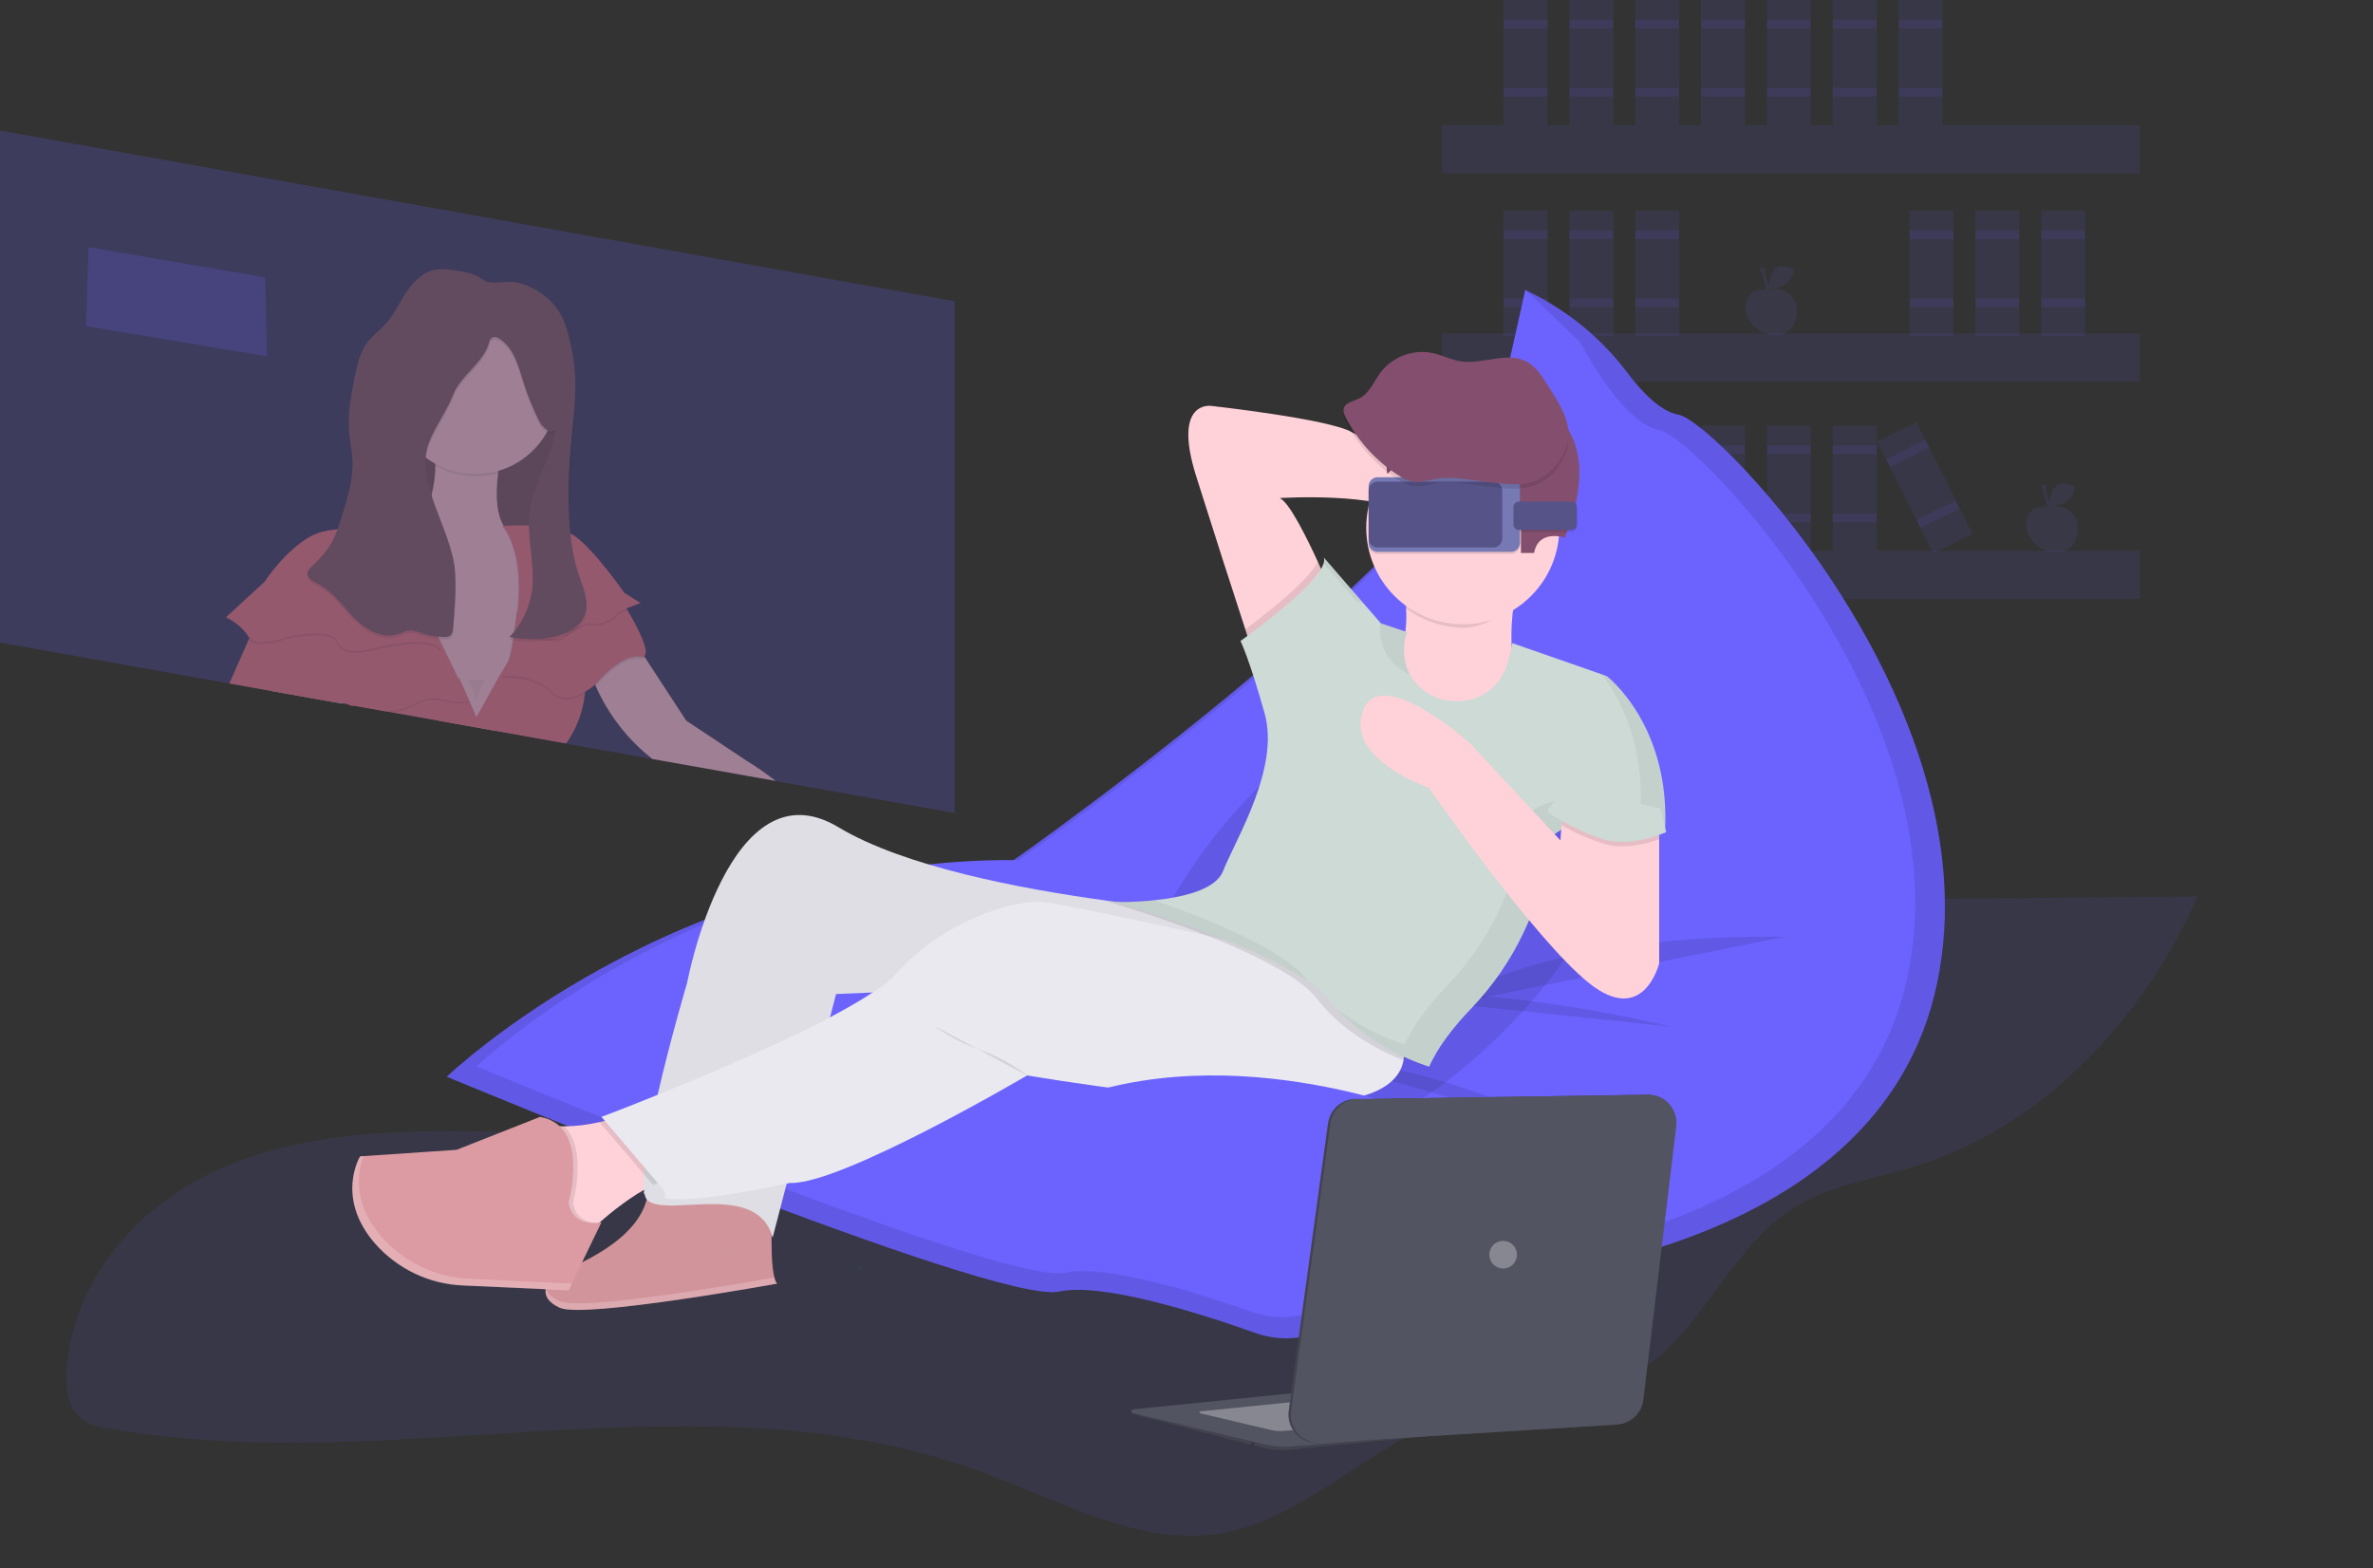 <?xml version="1.0" encoding="utf-8"?>
<!-- Generator: Adobe Illustrator 19.0.0, SVG Export Plug-In . SVG Version: 6.00 Build 0)  -->
<svg version="1.1" id="A316" xmlns="http://www.w3.org/2000/svg" xmlns:xlink="http://www.w3.org/1999/xlink" x="0px" y="0px"
	 viewBox="0 0 1081.4 714.8" style="enable-background:new 0 0 1081.4 714.8;" xml:space="preserve">
<rect x="0" y="0" width="1081.4" height="714.8" fill="#333333" stroke="none"/>
<style type="text/css">
	.st0{opacity:0.1;fill:#6C63FF;enable-background:new    ;}
	.st1{opacity:0.1;}
	.st2{fill:#6C63FF;}
	.st3{opacity:0.2;fill:#6C63FF;enable-background:new    ;}
	.st4{fill:#DC9BA3;}
	.st5{opacity:5.000000e-02;enable-background:new    ;}
	.st6{opacity:0.1;enable-background:new    ;}
	.st7{fill:#FFD2D9;}
	.st8{fill:#E9E9EF;}
	.st9{fill:#CEDAD5;}
	.st10{fill:#844F6E;}
	.st11{opacity:5.000000e-02;}
	.st12{opacity:0.2;fill:#FFFFFF;enable-background:new    ;}
	.st13{opacity:5.000000e-02;fill:#00FF00;enable-background:new    ;}
	.st14{fill:#7679B4;}
	.st15{fill:#565388;}
	.st16{opacity:0.5;}
	.st17{fill:#865A61;}
	.st18{fill:#FDC2CC;}
	.st19{fill:#EC7580;}
	.st20{fill:#535461;}
	.st21{opacity:0.2;enable-background:new    ;}
	.st22{opacity:0.3;fill:#FFFFFF;enable-background:new    ;}
</style>
<g>
	<g>
		<g>
			<rect x="657.2" y="57" class="st0" width="318" height="22"/>
			<rect x="685.2" y="0" class="st0" width="20" height="57"/>
			<rect x="685.2" y="9" class="st0" width="20" height="4"/>
			<rect x="685.2" y="40" class="st0" width="20" height="4"/>
			<rect x="715.2" y="0" class="st0" width="20" height="57"/>
			<rect x="715.2" y="9" class="st0" width="20" height="4"/>
			<rect x="715.2" y="40" class="st0" width="20" height="4"/>
			<rect x="745.2" y="0" class="st0" width="20" height="57"/>
			<rect x="745.2" y="9" class="st0" width="20" height="4"/>
			<rect x="745.2" y="40" class="st0" width="20" height="4"/>
			<rect x="775.2" y="0" class="st0" width="20" height="57"/>
			<rect x="775.2" y="9" class="st0" width="20" height="4"/>
			<rect x="775.2" y="40" class="st0" width="20" height="4"/>
			<rect x="805.2" y="0" class="st0" width="20" height="57"/>
			<rect x="805.2" y="9" class="st0" width="20" height="4"/>
			<rect x="805.2" y="40" class="st0" width="20" height="4"/>
			<rect x="835.2" y="0" class="st0" width="20" height="57"/>
			<rect x="835.2" y="9" class="st0" width="20" height="4"/>
			<rect x="835.2" y="40" class="st0" width="20" height="4"/>
			<rect x="865.2" y="0" class="st0" width="20" height="57"/>
			<rect x="865.2" y="9" class="st0" width="20" height="4"/>
			<rect x="865.2" y="40" class="st0" width="20" height="4"/>
			<rect x="685.2" y="96" class="st0" width="20" height="57"/>
			<rect x="685.2" y="105" class="st0" width="20" height="4"/>
			<rect x="715.2" y="96" class="st0" width="20" height="57"/>
			<rect x="715.2" y="105" class="st0" width="20" height="4"/>
			<rect x="745.2" y="96" class="st0" width="20" height="57"/>
			<rect x="745.2" y="105" class="st0" width="20" height="4"/>
			<rect x="870.2" y="96" class="st0" width="20" height="57"/>
			<rect x="870.2" y="105" class="st0" width="20" height="4"/>
			<rect x="900.2" y="96" class="st0" width="20" height="57"/>
			<rect x="900.2" y="105" class="st0" width="20" height="4"/>
			<rect x="930.2" y="96" class="st0" width="20" height="57"/>
			<rect x="930.2" y="105" class="st0" width="20" height="4"/>
			<g class="st1">
				<path class="st2" d="M805.5,132.3c0,0-6.1-2.1-9,3.3c-1.6,2.9-1.5,6.5,0.1,9.4c1.9,3.5,5.9,8,13.3,7.6c6.3-0.3,8.5-5.2,9-9.7
					c0.7-5.5-3.2-10.5-8.7-11.1c-1.5-0.2-3.1,0-4.5,0.5H805.5z"/>
				<path class="st0" d="M798,145.4c-1.6-2.9-1.7-6.4-0.1-9.4c2.9-5.3,9-3.3,9-3.3l0.3-0.1c2.3-0.8,4.9-0.8,7.1,0.2
					c-2.5-1.5-5.6-1.8-8.4-0.8l-0.3,0.1c0,0-6.1-2.1-9,3.3c-1.6,2.9-1.5,6.5,0.1,9.4c1.5,2.9,3.9,5.1,6.9,6.5
					C801.2,149.8,799.3,147.8,798,145.4z"/>
				<path class="st3" d="M802.4,134.8c0,0,2.2,1.8,7.7,0"/>
				<path class="st2" d="M801.9,122c0,0,3.8,10.4,3.5,13.2l3-0.3c0,0-5.1-9.1-3.8-12.9L801.9,122z"/>
				<path class="st3" d="M801.9,122c0,0,3.8,10.4,3.5,13.2l3-0.3c0,0-5.1-9.1-3.8-12.9L801.9,122z"/>
				<path class="st2" d="M817.7,122.9c0,0-6.1-3.1-8.8-0.5s-3.1,9.1-3.1,9.1S815.7,132.8,817.7,122.9z"/>
				<path class="st0" d="M817.7,122.9c0,0-6.1-3.1-8.8-0.5s-3.1,9.1-3.1,9.1S815.7,132.8,817.7,122.9z"/>
				<path class="st2" d="M805.8,131.4c0,0,1.6-7.6,11.9-8.6"/>
			</g>
			<g>
				<rect x="657.2" y="152" class="st0" width="318" height="22"/>
				<rect x="657.2" y="251" class="st0" width="318" height="22"/>
				
					<rect x="867.2" y="194" transform="matrix(-0.894 0.448 -0.448 -0.894 1761.07 28.228)" class="st0" width="20" height="57"/>
				
					<rect x="859.3" y="204.8" transform="matrix(-0.894 0.448 -0.448 -0.894 1739.044 2.097)" class="st0" width="20" height="4"/>
				
					<rect x="873.2" y="232.5" transform="matrix(-0.894 0.448 -0.448 -0.894 1777.768 48.336)" class="st0" width="20" height="4"/>
				<rect x="685.2" y="136" class="st0" width="20" height="4"/>
				<rect x="715.2" y="136" class="st0" width="20" height="4"/>
				<rect x="745.2" y="136" class="st0" width="20" height="4"/>
				<rect x="870.2" y="136" class="st0" width="20" height="4"/>
				<rect x="900.2" y="136" class="st0" width="20" height="4"/>
				<rect x="930.2" y="136" class="st0" width="20" height="4"/>
				<rect x="685.2" y="194" class="st0" width="20" height="57"/>
				<rect x="685.2" y="203" class="st0" width="20" height="4"/>
				<rect x="685.2" y="234" class="st0" width="20" height="4"/>
				<rect x="715.2" y="194" class="st0" width="20" height="57"/>
				<rect x="715.2" y="203" class="st0" width="20" height="4"/>
				<rect x="715.2" y="234" class="st0" width="20" height="4"/>
				<rect x="745.2" y="194" class="st0" width="20" height="57"/>
				<rect x="745.2" y="203" class="st0" width="20" height="4"/>
				<rect x="745.2" y="234" class="st0" width="20" height="4"/>
				<rect x="775.2" y="194" class="st0" width="20" height="57"/>
				<rect x="775.2" y="203" class="st0" width="20" height="4"/>
				<rect x="775.2" y="234" class="st0" width="20" height="4"/>
				<rect x="805.2" y="194" class="st0" width="20" height="57"/>
				<rect x="805.2" y="203" class="st0" width="20" height="4"/>
				<rect x="805.2" y="234" class="st0" width="20" height="4"/>
				<rect x="835.2" y="194" class="st0" width="20" height="57"/>
				<rect x="835.2" y="203" class="st0" width="20" height="4"/>
				<rect x="835.2" y="234" class="st0" width="20" height="4"/>
				<g class="st1">
					<path class="st2" d="M933.5,231.3c0,0-6.1-2.1-9,3.3c-1.6,2.9-1.5,6.5,0.1,9.4c1.9,3.5,5.9,8,13.3,7.6c6.3-0.3,8.5-5.2,9-9.7
						c0.7-5.5-3.2-10.5-8.7-11.1c-1.5-0.2-3.1,0-4.5,0.5H933.5z"/>
					<path class="st0" d="M926,244.4c-1.6-2.9-1.7-6.4-0.1-9.4c2.9-5.3,9-3.3,9-3.3l0.3-0.1c2.3-0.8,4.9-0.8,7.1,0.2
						c-2.5-1.5-5.6-1.8-8.4-0.8l-0.3,0.1c0,0-6.1-2.1-9,3.3c-1.6,2.9-1.5,6.5,0.1,9.4c1.5,2.9,3.9,5.1,6.9,6.5
						C929.2,248.8,927.3,246.8,926,244.4z"/>
					<path class="st3" d="M930.4,233.8c0,0,2.2,1.8,7.7,0"/>
					<path class="st2" d="M929.9,221c0,0,3.8,10.4,3.5,13.2l3-0.3c0,0-5.1-9.1-3.8-12.9H929.9z"/>
					<path class="st3" d="M929.9,221c0,0,3.8,10.4,3.5,13.2l3-0.3c0,0-5.1-9.1-3.8-12.9H929.9z"/>
					<path class="st2" d="M945.7,221.9c0,0-6.1-3.1-8.8-0.5s-3.1,9.1-3.1,9.1S943.7,231.8,945.7,221.9z"/>
					<path class="st0" d="M945.7,221.9c0,0-6.1-3.1-8.8-0.5s-3.1,9.1-3.1,9.1S943.7,231.8,945.7,221.9z"/>
					<path class="st2" d="M933.8,230.4c0,0,1.6-7.6,11.9-8.6"/>
				</g>
			</g>
		</g>
	</g>
</g>
<g>
	<path class="st0" d="M698.9,352.2c24.5,14.2,47.1,33.7,72.6,44.6c31.1,13.3,64.6,13.2,97.5,12.9l132.5-1.2
		c-26.8,60.5-74.2,106-127.8,122.7c-21,6.6-43.4,9.1-62,23.2c-23.1,17.6-36.8,50.6-60.2,67.3c-25.9,18.4-58,13.5-86.8,22.5
		c-37.6,11.8-69,47.4-107.3,54.4c-37.1,6.8-73.2-14.2-109.1-27.5C320,623.7,181.4,674.3,49,650.9c-5.1-0.9-10.5-2.1-14.2-6.6
		c-4.7-5.8-5.1-15.1-4.2-23.3c4.7-41.1,34.2-71.3,65.1-86.2c65.8-31.7,139.7-11.8,209.6-23.2c48-7.8,93.7-30.5,138.7-52.9
		c47.2-23.5,95.1-46.5,139.8-76.9C629.1,351,643.8,320.2,698.9,352.2z"/>
</g>
<g>
	<g>
		<g>
			<g>
				<path class="st4" d="M352.1,550c0,0-2,30,2,35c0,0-88,16-99,11s-6-13,0-16s36-14,40-35c0,0-13-6,29,2S352.1,550,352.1,550z"/>
				<path class="st5" d="M352.1,550c0,0-2,30,2,35c0,0-88,16-99,11s-6-13,0-16s36-14,40-35c0,0-13-6,29,2S352.1,550,352.1,550z"/>
				<path class="st2" d="M695.3,132.3l0.4,0.2c18.2,8.6,33.9,21.4,46,37.5c6.8,9,15.2,17.6,23.2,19
					c17.7,3.1,147.8,138.5,116.6,264.5S668,584.5,668,584.5s-38.8,6.6-61,19.7c-10.5,6.2-23.2,7.4-34.8,3.3
					c-26.5-9.4-70-23.1-89.6-18.9c-29.2,6.2-279-97.9-279-97.9s104.1-100,257.2-97.9c0,0,241.5-168.7,233.2-238.4L695.3,132.3z"/>
				<path class="st6" d="M695.3,132.3l0.4,0.2c18.2,8.6,33.9,21.4,46,37.5c6.8,9,15.2,17.6,23.2,19
					c17.7,3.1,147.8,138.5,116.6,264.5S668,584.5,668,584.5s-38.8,6.6-61,19.7c-10.5,6.2-23.2,7.4-34.8,3.3
					c-26.5-9.4-70-23.1-89.6-18.9c-29.2,6.2-279-97.9-279-97.9s104.1-100,257.2-97.9c0,0,241.5-168.7,233.2-238.4L695.3,132.3z"/>
				<path class="st2" d="M695.1,132l25,24c0,0,19,37,36,40s142,133,112,254s-205,126-205,126s-36.4,6.2-57.8,18.5
					c-10.5,6.2-23.2,7.4-34.7,3.4c-25.5-9-66.8-21.9-85.4-17.9c-28,6-268-94-268-94s100-96,247-94c0,0,232-162,224-229L695.1,132z"
					/>
				
					<ellipse transform="matrix(-0.707 -0.707 0.707 -0.707 781.448 1152.25)" class="st6" cx="629.4" cy="414.3" rx="78.9" ry="143.6"/>
				<path class="st7" d="M695.1,259c0,0-11,18-4,53s-18,35-18,35h-50l-17-44l24,2c0,0,16-4,9-41L695.1,259z"/>
				<path class="st7" d="M545.1,217c7.7,24.4,17.2,54,22.4,69.8l3.6,11.2l33-34c0,0-1.5-3.4-3.6-8.1c-4.8-10.5-13.2-27.5-17.4-28.9
					c0,0,46-3,60,8s10-30,10-30s-27-2-37-8s-64-12-64-12S534.1,182,545.1,217z"/>
				<path class="st6" d="M726.1,519c0,0-85-39-115-33"/>
				<path class="st6" d="M813.1,427c0,0-103-4-159,32"/>
				<path class="st6" d="M762.1,468c0,0-81-20-124-13"/>
				<path class="st7" d="M245.1,511l7,51l18-2c0,0,1.1-1,2.9-2.7c4.9-4.3,14.9-12.6,24.6-17.2c3.3-1.7,6.8-2.7,10.5-3.1l-20-30
					c-4.9,1.8-9.9,3.3-14.9,4.4c-5.3,1.2-10.7,1.9-16.1,1.9C253,513.4,248.9,512.6,245.1,511z"/>
				<path class="st8" d="M295.1,547c9,8,50-9,57,17l6.4-24.6l19.8-75.9L381,453l16.5-0.7l189.6-8.1l10.7-0.5l5.7-0.2l-7.5-3.7
					L546,415c0,0-18-1.3-42.8-4.7l0,0c-37.7-5.2-91-15.2-121.1-33.3c-50-30-69,71-69,71s-7.6,25.6-13.4,50.9c-2.8,12-5.1,24-6,33.1
					C292.9,539.7,293.2,545.3,295.1,547z"/>
				<path class="st5" d="M295.1,547c9,8,50-9,57,17l6.4-24.6l19.8-75.9L381,453l17-1l183.2-11.3l11.3-0.7l3.5-0.2l4.5-0.3L546,415
					c0,0-18-1.3-42.8-4.7l0,0c-37.7-5.2-91-15.2-121.1-33.3c-50-30-69,71-69,71s-7.6,25.6-13.4,50.9c-2.8,12-5.1,24-6,33.1
					C292.9,539.7,293.2,545.3,295.1,547z"/>
				<path class="st6" d="M273.2,511.4l17.5,20.5l7,8.2c3.3-1.7,6.8-2.7,10.5-3.1l-20-30C283.3,508.8,278.3,510.3,273.2,511.4z"/>
				<path class="st8" d="M274.1,509l19.5,22.9L303,543v3c11.6,2.7,47.6-4.9,55.5-6.6c1-0.2,1.6-0.3,1.6-0.3c23,1,108-49,108-49
					s93,16,138,12c25.1-2.2,32.2-11.3,33.5-18.9c0.6-3.8,0.1-7.6-1.5-11.1L598,443.8l-5.3-3.8l-8.5-6c0,0-14.8-3.3-33.6-7.5l0,0
					c-29.3-6.5-68.5-14.9-76.4-15.5c-13-1-46,10-65,32c-3.3,3.5-7,6.5-11,9l-0.5,0.3c-5.3,3.5-11.9,7.3-19.2,11.2
					c-24.2,12.8-56.5,26.4-78.7,35.4C284.6,505.1,274.1,509,274.1,509z"/>
				<path class="st6" d="M245.1,511l7,51l18-2c0,0,1.1-1,2.9-2.7c-4,0.1-10.6-1.1-11.9-9.3c0,0,6.9-24.2-4-34.7
					C253,513.4,248.9,512.6,245.1,511z"/>
				<path class="st4" d="M259.1,548c0,0,10-35-13-39l-38,15l-44,3c0,0-11.5,18.8,6.9,39.8c10.2,11.5,24.6,18.4,40,19l48.1,2.2l15-31
					C274.1,557.1,261.1,560,259.1,548z"/>
				<path class="st6" d="M503.3,410.4c5,1.5,25.9,7.7,47.2,16.2l0,0c10.6,4.1,20.8,8.8,30.8,14.2c2.1,1.2,4,2.3,5.9,3.5
					c5.6,3.5,10.1,7.2,12.9,10.8c12.3,16,30.5,24.6,39.5,28.1c0.6-3.8,0.1-7.6-1.5-11.1L598,443.8l5.7-0.2l-7.5-3.7l4.5-0.3
					L546.1,415C546.1,415,528.1,413.8,503.3,410.4z"/>
				<path class="st6" d="M567.5,286.8l3.6,11.2l33-34c0,0-1.5-3.4-3.6-8.1C596.3,264.8,576.4,280.2,567.5,286.8z"/>
				<path class="st9" d="M686.6,303.5c1.2-3.4,2-6.9,2.6-10.4l43,15c0,0,29.5,22.5,26.5,71.5c0,0-36.5-13.5-52.5,2.5l-0.3,2.8
					c-3.4,28-15.8,54.1-35.2,74.4c-8,8.3-15.5,17.8-19.4,26.8c0,0-28-8-45-30s-98-45-98-45s43,1,49-14s26-47,19-72s-11-33-11-33
					s41-29,38-38l26,30l12,4c-0.9,2.3-1.4,4.8-1.4,7.3C639.1,322.5,677.5,329.1,686.6,303.5z"/>
				<path class="st2" d="M650.7,508.5c0,0-97-40-176-2l19,40l91,2L650.7,508.5z"/>
				<path class="st6" d="M640.7,277.2c-0.3-3.7-0.8-7.5-1.5-11.1l56-5c0,0-3.9,3.4-5.6,15.9c-6.6,3.9-14.2,9.1-22.4,9.1
					C657.6,286,648.3,282.9,640.7,277.2z"/>
				<circle class="st7" cx="666.6" cy="240.5" r="44"/>
				<path class="st10" d="M699.1,252h-6v-17l-6-18c0,0-30-14-44-11l-11,10c0,0-3-24,15-33s50-5,58,2s21,19,11,52l-3,8
					C713.1,245,701.1,241,699.1,252z"/>
				<g class="st11">
					<path d="M621.4,275.1l-3.3-1.1L603,256.6c0.3-0.8,0.3-1.7,0.1-2.6L621.4,275.1z"/>
					<path d="M642.5,307.4c-7.9-3.5-14-11.1-13.7-22c0-0.6,0-1.2,0.1-1.7l0.3,0.4l12,4c-0.9,2.3-1.4,4.8-1.4,7.3
						C639.6,299.6,640.5,303.7,642.5,307.4z"/>
					<path d="M525.8,410.2c25.1,8.7,59,22.5,69.3,35.8c0.2,0.3,0.5,0.6,0.8,1c-27.5-18.8-87.8-36-87.8-36
						C514,411.1,519.9,410.8,525.8,410.2z"/>
					<path d="M640.1,476c4-9,11.5-18.5,19.4-26.8c19.5-20.3,31.9-46.4,35.2-74.4l0.3-2.8c16-16,52.5-2.5,52.5-2.5
						c1.9-31.1-9.3-51.5-17.7-62.3l2.2,0.8c0,0,29.5,22.5,26.5,71.5c0,0-36.5-13.5-52.5,2.5l-0.3,2.8c-3.4,28-15.8,54.1-35.2,74.4
						c-8,8.3-15.5,17.8-19.4,26.8c0,0-24.4-7-41.4-25.8C618.9,467.2,629.2,472.5,640.1,476z"/>
				</g>
				<path class="st7" d="M651.1,359c0,0,48,69,73,89s32-9,32-9v-64l-44-5l-0.5,6.1l-0.5,6.9l-41-44c0,0-41-37-49-15
					S651.1,359,651.1,359z"/>
				<path class="st6" d="M711.7,376.1c6,3.5,12.4,6.3,19,8.4c9.5,2.9,20.3-0.2,25.5-2V375l-44-5L711.7,376.1z"/>
				<path class="st9" d="M756.7,368.5l2.6,10.7c0,0-15.6,7.3-28.6,3.3s-23-11-25-12s8-12,8-12L756.7,368.5z"/>
				<path class="st6" d="M468.7,490.5c-6.7-5.1-14.1-9.2-22-12c-7.5-2.6-14.6-6.3-21-11"/>
				<path class="st12" d="M164.1,527l1.6-0.1c-2.4,6-5.8,20.8,8.3,36.9c10.2,11.5,24.6,18.4,40,19l46.6,2.2l-1.5,3.1l-48.1-2.2
					c-15.4-0.6-29.8-7.5-40-19C152.7,545.8,164.1,527,164.1,527z"/>
				<path class="st13" d="M390.9,578.5h0.1c-0.1,2.4-0.4,7.2-0.4,12.6C390.6,586.4,390.8,581.8,390.9,578.5z"/>
				<path class="st13" d="M333.9,569.9c-0.1,0.6-0.3,1.2-0.5,1.8C332.5,571.1,331.1,570,333.9,569.9z"/>
				<path class="st12" d="M255.1,593c10.2,4.7,87.3-8.9,97.8-10.8c0.2,1,0.6,1.9,1.2,2.8c0,0-88,16-99,11c-5.7-2.6-7.1-5.9-6.3-9
					C249.4,589.2,251.3,591.3,255.1,593z"/>
				<path class="st13" d="M391,578.5c0-1,0.1-1.5,0.1-1.5S396.2,578.8,391,578.5z"/>
				<path class="st6" d="M688.6,252.5h-60.8c-2.3,0-4.1-1.8-4.1-4.1v-25.8c0-2.3,1.8-4.1,4.1-4.1h60.8c2.3,0,4.1,1.8,4.1,4.1v25.8
					C692.6,250.7,690.8,252.5,688.6,252.5z"/>
				<path class="st6" d="M716.2,242.5h-24.1c-1.3,0-2.4-1.1-2.4-2.4V232c0-1.3,1.1-2.4,2.4-2.4h24.1c1.3,0,2.4,1.1,2.4,2.4v8.1
					C718.6,241.4,717.6,242.5,716.2,242.5z"/>
				<path class="st14" d="M688.6,251.5h-60.8c-2.3,0-4.1-1.8-4.1-4.1v-25.8c0-2.3,1.8-4.1,4.1-4.1h60.8c2.3,0,4.1,1.8,4.1,4.1v25.8
					C692.6,249.7,690.8,251.5,688.6,251.5z"/>
				<path class="st15" d="M680.5,249.5h-52.7c-2.3,0-4.1-1.8-4.1-4.1v-21.8c0-2.3,1.8-4.1,4.1-4.1h52.7c2.3,0,4.1,1.8,4.1,4.1v21.8
					C684.6,247.7,682.8,249.5,680.5,249.5z"/>
				<path class="st15" d="M716.2,241.5h-24.1c-1.3,0-2.4-1.1-2.4-2.4V231c0-1.3,1.1-2.4,2.4-2.4h24.1c1.3,0,2.4,1.1,2.4,2.4v8.1
					C718.6,240.4,717.6,241.5,716.2,241.5z"/>
				<path class="st6" d="M638.7,219.5c-10.8-6.5-19.6-16-25.4-27.2c-0.7-1.3-1.3-2.8-0.9-4.2c0.7-2.7,4.3-3.2,6.8-4.4
					c4.8-2.2,6.8-7.7,9.9-11.9c5.5-7.2,14.5-10.6,23.3-9c4.6,0.9,8.8,3.2,13.4,3.9c9.9,1.5,20.7-4.6,29.7,0c4.1,2.1,6.8,6,9.2,9.9
					c6.1,9.7,13.7,20,8.2,31.4c-3.2,6.5-8.2,11.9-15.3,13.8s-15.3,0.3-22.6-0.5c-6-0.6-12.2-2-18.2-1.4
					C649.8,220.7,645.4,223.5,638.7,219.5z"/>
				<path class="st10" d="M638.7,217.5c-10.8-6.5-19.6-16-25.4-27.2c-0.7-1.3-1.3-2.8-0.9-4.2c0.7-2.7,4.3-3.2,6.8-4.4
					c4.8-2.2,6.8-7.7,9.9-11.9c5.5-7.2,14.5-10.6,23.3-9c4.6,0.9,8.8,3.2,13.4,3.9c9.9,1.5,20.7-4.6,29.7,0c4.1,2.1,6.8,6,9.2,9.9
					c6.1,9.7,13.7,20,8.2,31.4c-3.2,6.5-8.2,11.9-15.3,13.8s-15.3,0.3-22.6-0.5c-6-0.6-12.2-2-18.2-1.4
					C649.8,218.7,645.4,221.5,638.7,217.5z"/>
				<polygon class="st3" points="120.8,126.4 40.3,112.6 39.2,148.6 121.7,162.4 				"/>
				<polygon class="st3" points="0,59.5 0,292.8 104.5,311.5 124.1,315 152.6,320.1 156.2,320.7 159.2,321.2 160.3,321.4 
					160.5,321.5 175.7,324.2 179,324.8 200.3,328.6 224.9,333 257.3,338.8 257.8,338.9 297.4,345.9 353.6,356 435,370.5 435,137.3 
									"/>
				<g class="st16">
					<rect x="182.2" y="179" class="st17" width="74.4" height="77.1"/>
					<rect x="182.2" y="168.3" class="st6" width="74.4" height="77.1"/>
					<path class="st18" d="M164.4,278l1.8,2.6l5.8,8.2l0.9,1.2l2.9,4.1l0.6,0.8l10.1,14.2l0.7,0.9l6.1,8.6l0.6,0.8l6.4,9.1l24.6,4.4
						l3.3-0.4l11.6-22.6l0.4-0.7v-0.1l6.2-12.2l0.2-0.4l0.1-0.5l0.6-4.1v-0.2l0.1-0.8l0,0v-0.1l2.1-15.2v-0.1l2.7-19.5l1.5-10.6
						l0.4-2.5c-2.4,1.1-5,2-7.6,2.5c-1.6,0.4-3.3,0.5-5,0.5h-0.1c-1.4,0-2.9-0.2-4.3-0.5c-3.2-0.8-6-2.9-7.6-5.8l0,0
						c-2.7-4.5-4-12-2.5-24c0-0.3,0.1-0.6,0.1-1c0.4-2.7,0.9-5.6,1.6-8.7l-28-13.6l-0.4-0.2l-3.9-1.9c0,0,0.6,2.8,1.1,7.1l0.1,0.7
						c0.5,4.4,0.8,8.8,0.8,13.2c0,0.3,0,0.6,0,0.9c0,4.5-0.6,8.9-1.7,13.3c0,0.2-0.1,0.3-0.1,0.5c-2.1,7.5-6.3,13.5-14.2,14.9
						c-2.2,0.4-4.5,0.4-6.7,0.1c-2.9-0.4-5.8-0.3-8.7,0.2C147.5,245.7,164.4,278,164.4,278z"/>
					<path class="st6" d="M228.7,206c-0.8,3.5-1.3,6.7-1.7,9.6c-3.4,1-6.8,1.4-10.3,1.4c-6.4,0-12.7-1.6-18.3-4.8
						c0.1-7.4-0.6-14.8-2-22L228.7,206z"/>
					<circle class="st18" cx="216.6" cy="178.7" r="37.4"/>
					<path class="st19" d="M155.7,309c0,0,0.2,0.3,0.5,0.9c1.9,3.7,3.3,7.5,4.4,11.5l15.1,2.7l3.3,0.6l21.3,3.8l24.6,4.4l32.4,5.8
						c4.8-6.5,7.9-14.2,8.9-22.2c0-0.3,0.1-0.6,0.1-1c0.2-1.5,0.2-3.1,0.3-4.7l0,0v-0.1v-0.1c0-0.5,0-1.1,0-1.7
						c-0.3-10.8-10.8-13-19.8-13c-4.2,0.1-8.4,0.5-12.5,1.4l-2.2,3.5l0,0l0,0l-0.9,1.3l0,0l-3,4.8l-11.1,19.9l-3.2-7.4l-0.2-0.5l0,0
						l-4.4-9.9h-0.5l-22.3-0.1L155.7,309z"/>
					<path class="st19" d="M160.3,321.7c0-0.1,0-0.2-0.1-0.3c-1.1-4-2.6-7.8-4.6-11.5h0.5l31,0.1l21.7,0.1h0.4l4.2,9.5l0.2,0.4
						l0.2,0.5l3.2,7.4l11.1-19.9l0,0l0.1-0.2l2.1-3.5l1-1.7l0,0l0.5-0.9l2.2-3.5c0,0,1.9-0.5,4.9-0.8l1-0.1c0.8-0.1,1.6-0.2,2.5-0.2
						l0.8-0.1h0.1l1.6-0.1c0.5,0,0.9,0,1.4,0c1.4,0,2.8,0,4.2,0.1l1.1,0.1c2.9,0.2,5.8,1,8.4,2.3c0.2,0.1,0.4,0.2,0.6,0.3
						c0.7,0.4,1.3,0.8,1.9,1.3c0.2,0.2,0.5,0.4,0.7,0.6c0.6,0.5,1.1,1,1.5,1.6c0.3,0.4,0.5,0.9,0.8,1.4c0.2,0.5,0.4,1,0.6,1.5
						c0.2,0.6,0.3,1.1,0.4,1.7s0.1,1.3,0.2,1.9c0,0.2,0,0.5,0,0.7v0.1c0,0,0,0,0,0.1l0,0c0,0.5,0,1.1,0,1.6c0,0.4,0,0.7,0,1.1
						c0,0,0,0,0,0.1l0,0c0,0.3,0,0.6,0,0.9s0,0.7-0.1,1s0,0.7-0.1,1c-0.8,8.1-3.8,15.8-8.4,22.4l-0.6-0.1l-32.4-5.8l-24.6-4.4
						l-21.3-3.8l-3.3-0.6l-15.2-2.7c0,0.1,0.1,0.2,0.1,0.4H160.3z"/>
					<path class="st18" d="M268.8,305.3c0.7,2.3,1.5,4.5,2.4,6.7l0.3,0.7c5.7,13,14.6,24.4,25.8,33.2l56.2,10
						c-4.2-3.3-8.6-6.3-13.1-9.1l-27.7-18.4l-18.8-28.8l-0.4-0.6l-5.3-8.1L268.8,305.3z"/>
					<path class="st6" d="M293.9,299.7c-0.5,0.6-1.3,0.8-2,0.6c-9.2-1.4-19.9,12-19.9,12l-0.5,0.5c-1.1-2.4-2-4.9-2.7-7.4l19.4-14.3
						L293.9,299.7z"/>
					<path class="st6" d="M266.3,316.4c-4.4,2.4-10.3,4.2-15-0.5c-8.1-8.1-22.2-7-23.1-6.9c1.4-0.2,2.7-3.2,3.8-7.1l2.2-3.5
						c0,0,31.9-7.4,32.3,11.5C266.6,312.1,266.5,314.3,266.3,316.4z"/>
					<path class="st6" d="M249.6,275.6l-2.9,21l-6.5,12.7c-4-1-8.2-1.4-12.4-1.2c4.6-0.6,7.6-29.3,7.6-29.3l0.3-0.1L249.6,275.6z"/>
					<path class="st19" d="M291.9,299.3c-9.2-1.4-19.9,12-19.9,12s-12.5,12-20.8,3.7c-8.1-8.1-22.2-7-23.1-6.9
						c4.6-0.6,7.6-29.3,7.6-29.3l0.3-0.1l44.3-9.9c0,0,2.6,4,5.6,9.2C291.4,287.3,297.9,300.2,291.9,299.3z"/>
					<path class="st6" d="M280.9,280.8c0.5,0.9-7.4,5.5-11.1,4.2s-12.9,6-13.9,6.9s-21.7-1.4-21.7-1.4c0.9-3.9,1.5-7.9,1.9-11.8
						l44.3-9.9c0,0,2.6,4,5.6,9.2C283.3,279.2,280.6,280.4,280.9,280.8z"/>
					<path class="st6" d="M254.1,242.9l-4.5,32.6l-2.1,15.3c-6.2-0.5-13.7-1.3-13.7-1.3s7.9-32.8-5.1-49.9h0.8
						C236.7,251.7,254.1,242.9,254.1,242.9z"/>
					<path class="st19" d="M229.1,239.7c0,0,23.6-1.9,32.8,4.6s22.6,25.9,22.6,25.9l7.4,4.6c0,0-11.5,4.2-11.1,5.1
						s-7.4,5.5-11.1,4.2s-12.9,6-13.9,6.9s-21.7-1.4-21.7-1.4S242,256.8,229.1,239.7z"/>
					<path class="st18" d="M124.1,315l28.6,5.1l3.6,0.6l-0.1-0.4c-0.8-2.7-2.1-5.3-3.7-7.6c-8.8-12-28.2,0-28.2,0
						S124.2,313.5,124.1,315z"/>
					<path class="st6" d="M124.1,315l28.6,5.1l3.6,0.6l-0.1-0.4c-0.8-2.7-2.1-5.3-3.7-7.6c-8.8-12-28.2,0-28.2,0
						S124.2,313.5,124.1,315z"/>
					<path class="st6" d="M160.3,321.7c0-0.1,0-0.2-0.1-0.3c-1.1-4-2.6-7.8-4.6-11.5h0.5l31,0.1l21.7,0.1l4.6,9.5l0.2,0.4l0.2,0.4
						l0,0c-0.3,0.1-4.5,0.8-12.5-0.9c-2.5-0.6-5.1-0.7-7.5-0.1c-3.4,0.8-5.7,2.7-8.6,3.8c-2,0.7-4.1,1.2-6.3,1.4l-3.3-0.6l-15.2-2.7
						c0,0.1,0.1,0.2,0.1,0.4L160.3,321.7z"/>
					<path class="st19" d="M104.5,311.5l19.6,3.5l28.6,5.1c1.2,0,2.3,0,3.4,0.3c1.1,0.2,2.1,0.5,3.1,0.9c0.4,0.1,0.8,0.3,1.2,0.5
						l0.3,0.1c0-0.1-0.1-0.2-0.1-0.4l15.2,2.7c3.2-0.2,6.4-0.8,9.5-1.8c2.7-1.1,5-2.8,8.1-3.7c2.7-0.7,5.4-0.7,8.1,0
						c6.8,1.5,10.8,1.2,12,1l0,0c0.1,0,0.3,0,0.4-0.1l0,0l-0.2-0.5l0,0l-4.4-9l-0.4-0.9l0,0l-8.8-18.1l-0.5-1l-5.5-11.4l0,0h-0.4
						l-27.4,1.9l-1.9,0.1l-3.6,0.2l0,0H160l-43.5,3l-2.8,6.6l-0.2,0.6L104.5,311.5z"/>
					<path class="st6" d="M201.4,297.5c-5.1-8.3-31.9-0.9-31.9-0.9s-12.9,3.7-15.7-3.2c-2.8-6.9-22.6-2.3-22.6-2.3
						s-14.4,5.4-17.9,0.2l3.1-7.1l77.3-5.3L201.4,297.5z"/>
					<path class="st19" d="M179.2,242.9c0,0-25.4-5.1-37.4,1.4c-12,6.5-21.2,20.8-21.2,20.8L103,281.3c0,0,6.9,3.2,10.2,8.8
						s18,0,18,0s19.9-4.6,22.6,2.3s15.7,3.2,15.7,3.2s26.8-7.4,31.9,0.9L179.2,242.9z"/>
					<path class="st6" d="M208.5,124.6c-3.4-0.6-7-1.1-10.4-0.4c-5.6,1.2-9.9,5.8-13.1,10.6s-5.6,10.1-9.5,14.4
						c-2.6,2.8-5.8,5.1-8.1,8.2c-3.4,4.5-4.6,10.3-5.7,15.9c-1.6,8.2-3.2,16.5-2.5,24.8c0.4,4.2,1.3,8.3,1.5,12.5
						c0.4,8.4-2,16.7-4.5,24.8c-1.7,5.6-3.5,11.3-6.8,16c-2.4,3.1-5,5.9-7.8,8.5c-0.7,0.6-1.2,1.3-1.4,2.1c-0.6,2.4,2.3,4,4.5,5.1
						c6.7,3.4,11.1,9.9,16.4,15.3c5.2,5.4,12.7,10,19.9,7.9c2.1-0.6,4.2-1.9,6.4-1.8c1.5,0.1,3,0.5,4.4,1.1c3.5,1.2,7.3,1.9,11,1.8
						c0.8,0.1,1.7-0.1,2.4-0.5c1.1-0.8,1.3-2.3,1.4-3.6c0.7-8.4,1.4-16.8,0.9-25.2c-1.1-19-18.7-41-12-58.9
						c2.9-7.8,8.2-14.5,11.2-22.3c3.1-8.2,14-14.9,16.2-23.3c0.1-1,0.6-1.9,1.4-2.5c1.1-0.7,2.6-0.1,3.8,0.7
						c6.3,4.3,8.3,12.5,10.6,19.8c1.8,5.9,4.1,11.6,6.8,17.1c1.5,3,4.7,6.5,7.5,4.6c-1.4,12.6-9.6,23.6-11.5,36.2
						c-1.8,12.2,2.6,24.7,0.9,37c-1.1,7.9-4.7,15.2-10.2,21c6.2,1.2,12.6,1.3,18.9,0.2c6.3-1.1,13.1-4.1,15.4-10.2
						c2.5-6.6-1.4-13.7-3.3-20.5c-4.7-16.4-4.3-35.7-2.9-52.7c1.5-17.4,3.8-32.7-0.1-49.8c-0.8-4.2-2.1-8.3-3.8-12.3
						c-3.9-8.2-11.8-14-20.5-16c-4.5-1.1-9.1,0.6-13.2-0.2c-2.1-0.4-4-2.4-6-3.2C214.1,125.6,211.3,125,208.5,124.6z"/>
					<path class="st17" d="M266.5,280.3c-2.3,6-9.1,9-15.4,10.2c-6.2,1.1-12.6,1.1-18.9-0.2c5.5-5.8,9.1-13.1,10.2-21
						c1.7-12.2-2.7-24.8-0.9-37c1.9-12.6,10-23.6,11.5-36.2c-2.8,1.8-6-1.6-7.5-4.6c-2.7-5.5-5-11.2-6.9-17.1
						c-2.3-7.3-4.3-15.5-10.6-19.8c-1.1-0.8-2.6-1.4-3.8-0.7c-0.8,0.6-1.3,1.5-1.4,2.5c-2.2,8.5-13.1,15.1-16.2,23.3
						c-3,7.8-8.3,14.5-11.2,22.3c-6.7,17.9,10.9,39.9,12,58.9c0.5,8.4-0.2,16.8-0.9,25.2c-0.1,1.3-0.3,2.9-1.4,3.6
						c-0.7,0.4-1.5,0.6-2.4,0.6c-3.7,0-7.5-0.6-11-1.9c-1.4-0.6-2.9-1-4.4-1.1c-2.2,0-4.2,1.2-6.4,1.8c-7.2,2.2-14.7-2.5-19.9-7.9
						s-9.6-12-16.4-15.3c-2.2-1.1-5.1-2.7-4.5-5.1c0.3-0.8,0.8-1.5,1.4-2.1c2.8-2.6,5.5-5.5,7.8-8.5c3.4-4.8,5.1-10.4,6.8-16
						c2.5-8.1,5-16.3,4.5-24.8c-0.2-4.2-1.2-8.3-1.5-12.5c-0.7-8.3,0.9-16.6,2.5-24.8c1.1-5.6,2.3-11.3,5.7-15.9
						c2.3-3.1,5.5-5.4,8.1-8.2c3.9-4.2,6.4-9.6,9.5-14.4c3.2-4.8,7.4-9.4,13.1-10.6c3.4-0.7,7-0.2,10.4,0.4c2.8,0.4,5.5,1,8.2,2
						c2,0.8,3.9,2.8,6,3.2c4.2,0.8,8.8-0.9,13.2,0.2c8.7,2.1,16.6,7.9,20.5,16c0.8,1.6,1.4,3.3,1.9,5c0.7,2.4,1.3,4.9,1.9,7.3
						c0.1,0.5,0.2,1,0.3,1.6l0,0c3.4,16.2,1.2,28.1-0.3,45s-1.9,39.5,2.9,55.9C265.1,266.6,269,273.7,266.5,280.3z"/>
					<path class="st5" d="M213.2,309.7c0,0,3.7,6,3.7,10.2c0,0,2.8-10.2,5.1-10.2H213.2z"/>
				</g>
				<path class="st20" d="M516.5,642.8l127.8-13.1l1.6,25.2l-58.4,5.8c-4,0.3-8.1,0-12-0.9l-59-15.3c-0.5-0.1-0.7-0.6-0.6-1
					C515.9,643.1,516.2,642.9,516.5,642.8z"/>
				<path class="st21" d="M516.5,642.8l127.8-13.1l1.6,25.2l-58.4,5.8c-4,0.3-8.1,0-12-0.9l-59-15.3c-0.5-0.1-0.7-0.6-0.6-1
					C515.9,643.1,516.2,642.9,516.5,642.8z"/>
				<path class="st20" d="M516.5,642.3l128.8-13.1l1.6,25.2l-58.4,4.8c-4,0.3-8.1,0-12-0.9L516.4,644c-0.5,0-0.8-0.4-0.8-0.9
					S516.1,642.3,516.5,642.3L516.5,642.3z"/>
				<path class="st22" d="M547.1,643.2l68.1-6.9l0.8,13.3l-30.9,2.5c-2.1,0.2-4.3,0-6.3-0.5l-31.8-7.5c-0.2,0-0.4-0.2-0.4-0.5
					C546.6,643.4,546.8,643.2,547.1,643.2z"/>
				<path class="st20" d="M619.3,500.9l132-2c7.1,0.7,12.2,7,11.5,14.1c0,0.1,0,0.2,0,0.2l-15,124.7c-0.7,6.2-5.8,10.9-12,11.3
					l-135,8.4c-7.1,0.4-13.2-5-13.6-12.1c-0.1-0.9,0-1.8,0.1-2.6l17.9-131C606.2,505,612.4,500.1,619.3,500.9z"/>
				<path class="st21" d="M619.3,500.9l132-2c7.1,0.7,12.2,7,11.5,14.1c0,0.1,0,0.2,0,0.2l-15,124.7c-0.7,6.2-5.8,10.9-12,11.3
					l-135,8.4c-7.1,0.4-13.2-5-13.6-12.1c-0.1-0.9,0-1.8,0.1-2.6l17.9-131C606.2,505,612.4,500.1,619.3,500.9z"/>
				<path class="st20" d="M620.4,500.9l132-2c7.1,0.7,12.2,7,11.5,14.1c0,0.1,0,0.2,0,0.2l-15,124.7c-0.7,6.2-5.8,10.9-12,11.3
					l-135,8.4c-7.1,0.4-13.2-5-13.6-12.1c-0.1-0.9,0-1.8,0.1-2.6l17.9-131C607.3,505,613.5,500.1,620.4,500.9z"/>
				<circle class="st22" cx="685" cy="571.8" r="6.3"/>
				<circle class="st21" cx="570.9" cy="658" r="0.8"/>
			</g>
		</g>
	</g>
</g>
</svg>

